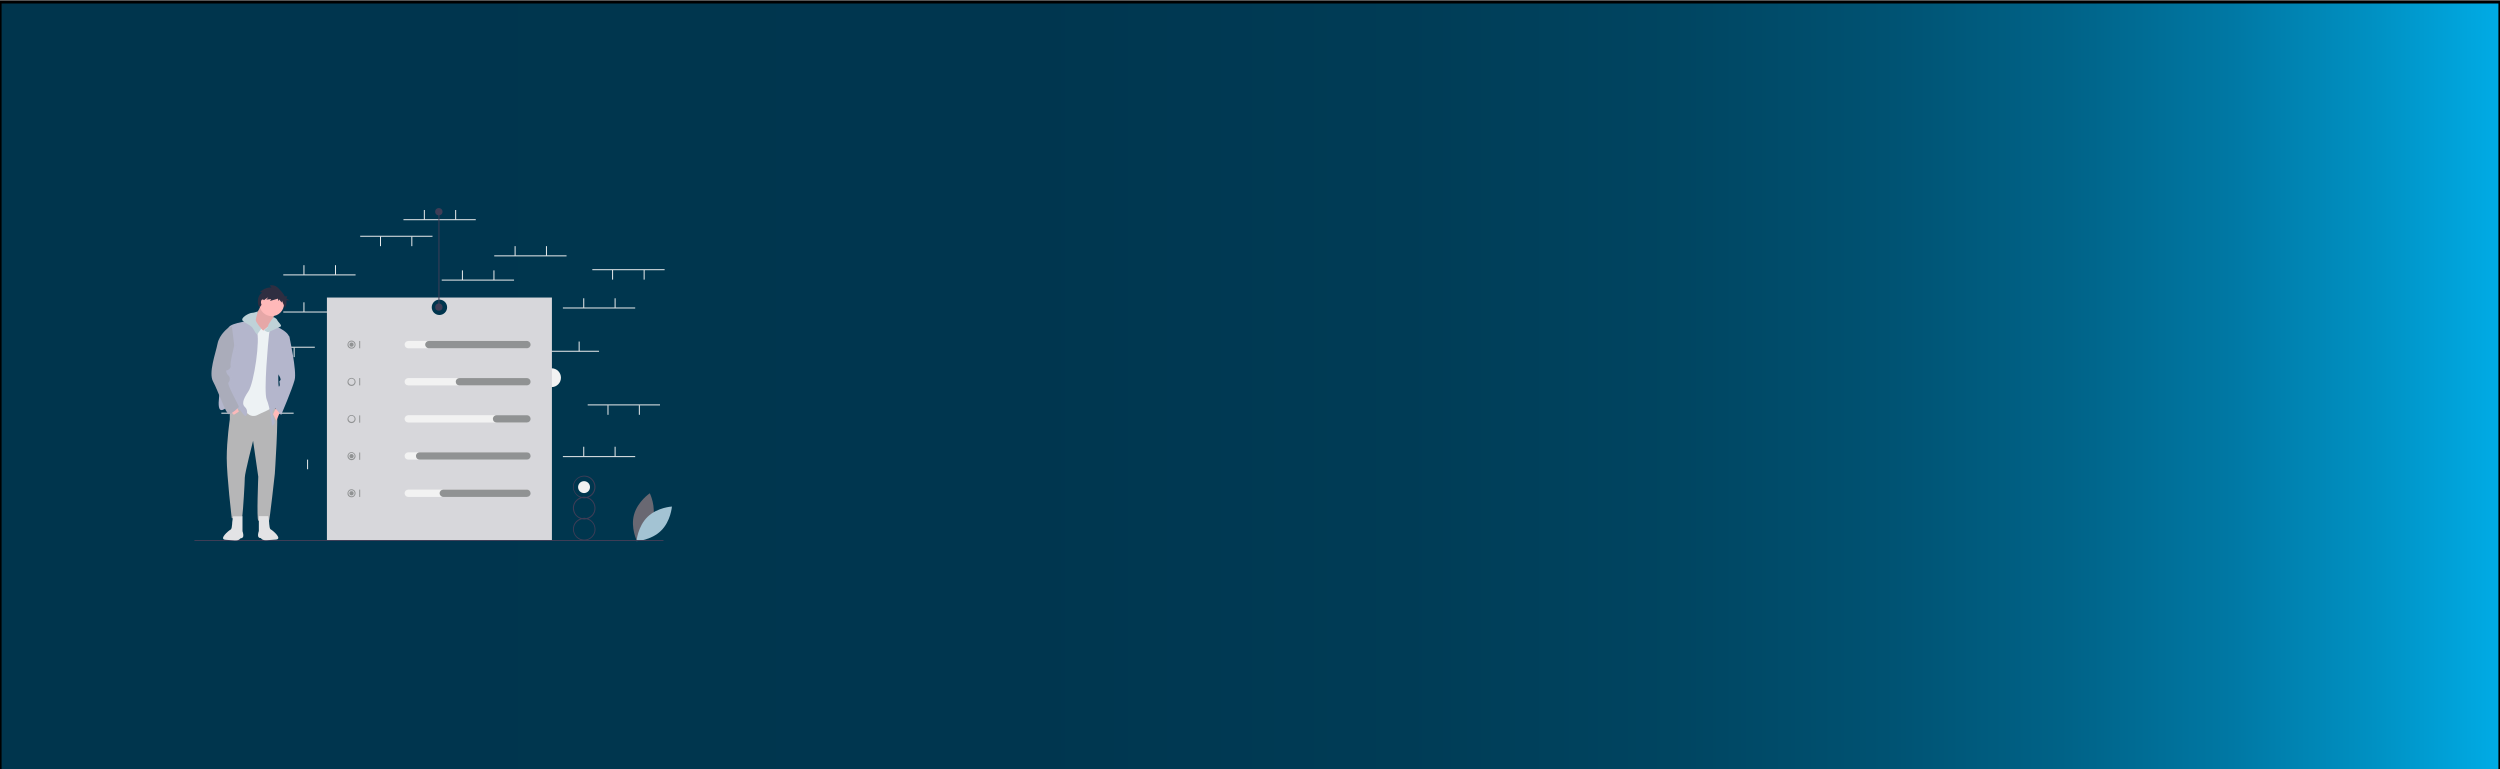 <?xml version="1.0" encoding="utf-8"?>
<!-- Generator: Adobe Illustrator 22.0.1, SVG Export Plug-In . SVG Version: 6.00 Build 0)  -->
<svg version="1.1" id="Layer_1" xmlns="http://www.w3.org/2000/svg" xmlns:xlink="http://www.w3.org/1999/xlink" x="0px" y="0px"
	 viewBox="0 0 1300 400" style="enable-background:new 0 0 1300 400;" xml:space="preserve">
<style type="text/css">
	.st0{fill:url(#SVGID_1_);stroke:#000000;stroke-width:1.645;stroke-miterlimit:10;}
	.st1{fill:#F2F2F2;}
	.st2{fill:#D7D7DB;}
	.st3{fill:#696872;}
	.st4{fill:#A3C3D3;}
	.st5{fill:#3F3D56;}
	.st6{fill:#909293;}
	.st7{fill:#B6B6B7;}
	.st8{fill:#E3E3E5;}
	.st9{fill:#FFB9B9;}
	.st10{opacity:0.1;enable-background:new    ;}
	.st11{fill:#EDF2F4;}
	.st12{fill:#B4B6CC;}
	.st13{fill:#BFD2D8;}
	.st14{opacity:0.1;fill:#B4B6CC;enable-background:new    ;}
	.st15{fill:#AAACBA;}
	.st16{fill:#2F2E41;}
</style>
<linearGradient id="SVGID_1_" gradientUnits="userSpaceOnUse" x1="2390.816" y1="201" x2="2600" y2="201" gradientTransform="matrix(6.215 0 0 1 -14858.027 0)">
	<stop  offset="0" style="stop-color:#00354D"/>
	<stop  offset="0.413" style="stop-color:#00364F"/>
	<stop  offset="0.562" style="stop-color:#003C56"/>
	<stop  offset="0.668" style="stop-color:#004561"/>
	<stop  offset="0.753" style="stop-color:#005272"/>
	<stop  offset="0.827" style="stop-color:#006388"/>
	<stop  offset="0.892" style="stop-color:#0078A4"/>
	<stop  offset="0.949" style="stop-color:#0091C3"/>
	<stop  offset="1" style="stop-color:#00ACE6"/>
	<stop  offset="1" style="stop-color:#0093C7"/>
	<stop  offset="1" style="stop-color:#0075A3"/>
	<stop  offset="1" style="stop-color:#005B83"/>
	<stop  offset="1" style="stop-color:#004567"/>
	<stop  offset="1" style="stop-color:#003351"/>
	<stop  offset="1" style="stop-color:#002540"/>
	<stop  offset="1" style="stop-color:#001B35"/>
	<stop  offset="1" style="stop-color:#00162E"/>
	<stop  offset="1" style="stop-color:#00142C"/>
</linearGradient>
<rect y="1" class="st0" width="1300" height="400"/>
<circle class="st1" cx="286.8" cy="196.4" r="4.9"/>
<circle class="st1" cx="303.7" cy="253.3" r="3.1"/>
<rect x="209.8" y="114" class="st1" width="37.6" height="0.5"/>
<rect x="236.7" y="109.2" class="st1" width="0.5" height="5"/>
<rect x="220.4" y="109.2" class="st1" width="0.5" height="5"/>
<rect x="159.7" y="239" class="st1" width="0.5" height="5"/>
<rect x="147.3" y="162" class="st1" width="37.6" height="0.5"/>
<rect x="174.2" y="157.2" class="st1" width="0.5" height="5"/>
<rect x="157.8" y="157.2" class="st1" width="0.5" height="5"/>
<rect x="147.3" y="142.7" class="st1" width="37.6" height="0.5"/>
<rect x="174.2" y="137.9" class="st1" width="0.5" height="5"/>
<rect x="157.8" y="137.9" class="st1" width="0.5" height="5"/>
<rect x="229.7" y="145.4" class="st1" width="37.6" height="0.5"/>
<rect x="256.6" y="140.6" class="st1" width="0.5" height="5"/>
<rect x="240.2" y="140.6" class="st1" width="0.5" height="5"/>
<rect x="257" y="132.8" class="st1" width="37.6" height="0.5"/>
<rect x="283.9" y="128" class="st1" width="0.5" height="5"/>
<rect x="267.6" y="128" class="st1" width="0.5" height="5"/>
<rect x="273.9" y="182.4" class="st1" width="37.6" height="0.5"/>
<rect x="300.9" y="177.6" class="st1" width="0.5" height="5"/>
<rect x="284.5" y="177.6" class="st1" width="0.5" height="5"/>
<rect x="292.7" y="237.2" class="st1" width="37.6" height="0.5"/>
<rect x="319.6" y="232.3" class="st1" width="0.5" height="5"/>
<rect x="303.3" y="232.3" class="st1" width="0.5" height="5"/>
<rect x="115.1" y="214.6" class="st1" width="37.6" height="0.5"/>
<rect x="142" y="209.8" class="st1" width="0.5" height="5"/>
<rect x="125.6" y="209.8" class="st1" width="0.5" height="5"/>
<rect x="126.1" y="180.3" class="st1" width="37.6" height="0.5"/>
<rect x="136.4" y="180.7" class="st1" width="0.5" height="5"/>
<rect x="152.7" y="180.7" class="st1" width="0.5" height="5"/>
<rect x="308" y="140" class="st1" width="37.6" height="0.5"/>
<rect x="318.3" y="140.4" class="st1" width="0.5" height="5"/>
<rect x="334.7" y="140.4" class="st1" width="0.5" height="5"/>
<rect x="305.6" y="210.3" class="st1" width="37.6" height="0.5"/>
<rect x="315.9" y="210.7" class="st1" width="0.5" height="5"/>
<rect x="332.2" y="210.7" class="st1" width="0.5" height="5"/>
<rect x="187.3" y="122.6" class="st1" width="37.6" height="0.5"/>
<rect x="197.6" y="123" class="st1" width="0.5" height="5"/>
<rect x="213.9" y="123" class="st1" width="0.5" height="5"/>
<rect x="292.7" y="159.9" class="st1" width="37.6" height="0.5"/>
<rect x="319.6" y="155.1" class="st1" width="0.5" height="5"/>
<rect x="303.3" y="155.1" class="st1" width="0.5" height="5"/>
<path class="st2" d="M287,154.7V281H170V154.7H287z M228.5,163.8c2.2,0,4-1.8,4-4s-1.8-4-4-4s-4,1.8-4,4S226.3,163.8,228.5,163.8
	L228.5,163.8L228.5,163.8z"/>
<path class="st3" d="M339.4,270.2c-1.9,6.9-8.2,11.1-8.2,11.1s-3.4-6.9-1.5-13.7c1.9-6.9,8.2-11.1,8.2-11.1S341.3,263.4,339.4,270.2
	z"/>
<path class="st4" d="M336.7,268.8c-5.1,5-5.7,12.6-5.7,12.6s7.6-0.4,12.7-5.4c5.1-4.9,5.7-12.6,5.7-12.6S341.8,263.8,336.7,268.8z"
	/>
<rect x="101.1" y="280.8" class="st5" width="243.9" height="0.5"/>
<path class="st5" d="M297.9,264.2c0-2.4,1.5-4.6,3.8-5.5c-3-1.2-4.5-4.6-3.4-7.6c1.2-3,4.6-4.5,7.6-3.4c3,1.2,4.5,4.6,3.4,7.6
	c-0.6,1.6-1.8,2.8-3.4,3.4c3,1.2,4.5,4.6,3.4,7.6c-0.6,1.6-1.8,2.8-3.4,3.4c3,1.2,4.5,4.6,3.4,7.6c-1.2,3-4.6,4.5-7.6,3.4
	c-3-1.2-4.5-4.6-3.4-7.6c0.6-1.6,1.8-2.8,3.4-3.4C299.4,268.8,297.9,266.6,297.9,264.2z M309.1,253.2c0-3-2.4-5.4-5.4-5.4
	s-5.4,2.4-5.4,5.4c0,2.5,1.7,4.7,4.2,5.2c0.8-0.2,1.6-0.2,2.4,0C307.4,257.9,309.1,255.7,309.1,253.2z M298.4,275.2
	c0,3,2.4,5.4,5.4,5.4s5.4-2.4,5.4-5.4c0-2.5-1.7-4.7-4.2-5.2c-0.8,0.2-1.6,0.2-2.4,0C300.1,270.6,298.4,272.7,298.4,275.2z
	 M302.6,269.4c0.8-0.2,1.6-0.2,2.4,0c2.9-0.7,4.7-3.5,4-6.4c-0.5-2-2-3.6-4-4c-0.8,0.2-1.6,0.2-2.4,0c-2.9,0.7-4.7,3.5-4,6.4
	C299,267.4,300.5,269,302.6,269.4z"/>
<path class="st1" d="M212.3,181.1h61.4c1,0,1.9-0.8,1.9-1.9c0-1-0.8-1.9-1.9-1.9h-61.4c-1,0-1.9,0.8-1.9,1.9
	C210.4,180.2,211.2,181.1,212.3,181.1z"/>
<path class="st1" d="M212.3,200.4h61.4c1,0,1.9-0.8,1.9-1.9c0-1-0.8-1.9-1.9-1.9h-61.4c-1,0-1.9,0.8-1.9,1.9
	C210.4,199.6,211.2,200.4,212.3,200.4z"/>
<path class="st1" d="M212.3,219.7h61.4c1,0,1.9-0.8,1.9-1.9c0-1-0.8-1.9-1.9-1.9h-61.4c-1,0-1.9,0.8-1.9,1.9
	S211.2,219.7,212.3,219.7z"/>
<path class="st1" d="M212.3,239h61.4c1,0,1.9-0.8,1.9-1.9s-0.8-1.9-1.9-1.9h-61.4c-1,0-1.9,0.8-1.9,1.9S211.2,239,212.3,239z"/>
<path class="st1" d="M212.3,258.4h61.4c1,0,1.9-0.8,1.9-1.9c0-1-0.8-1.9-1.9-1.9h-61.4c-1,0-1.9,0.8-1.9,1.9
	C210.4,257.5,211.2,258.4,212.3,258.4z"/>
<path class="st6" d="M223,181.1h51c1,0,1.9-0.8,1.9-1.9c0-1-0.8-1.9-1.9-1.9h-51c-1,0-1.9,0.8-1.9,1.9
	C221.1,180.2,222,181.1,223,181.1z"/>
<path class="st6" d="M238.8,200.4H274c1,0,1.9-0.8,1.9-1.9c0-1-0.8-1.9-1.9-1.9h-35.1c-1,0-1.9,0.8-1.9,1.9
	C237,199.6,237.8,200.4,238.8,200.4z"/>
<path class="st6" d="M258.2,219.7H274c1,0,1.9-0.8,1.9-1.9c0-1-0.8-1.9-1.9-1.9l0,0h-15.8c-1,0-1.9,0.8-1.9,1.9
	C256.3,218.9,257.1,219.7,258.2,219.7z"/>
<path class="st6" d="M218.2,239H274c1,0,1.9-0.8,1.9-1.9s-0.8-1.9-1.9-1.9h-55.8c-1,0-1.9,0.8-1.9,1.9S217.1,239,218.2,239z"/>
<path class="st6" d="M230.5,258.4H274c1,0,1.9-0.8,1.9-1.9c0-1-0.8-1.9-1.9-1.9h-43.5c-1,0-1.9,0.8-1.9,1.9
	C228.6,257.5,229.5,258.4,230.5,258.4z"/>
<rect x="186.8" y="177.3" class="st6" width="0.5" height="3.8"/>
<path class="st6" d="M182.8,181.3c1.2,0,2.1-1,2.1-2.1c0-1.2-1-2.1-2.1-2.1c-1.2,0-2.1,1-2.1,2.1
	C180.6,180.4,181.6,181.3,182.8,181.3z M182.8,177.6c0.9,0,1.6,0.7,1.6,1.6c0,0.9-0.7,1.6-1.6,1.6s-1.6-0.7-1.6-1.6
	C181.1,178.3,181.9,177.6,182.8,177.6z"/>
<rect x="186.8" y="196.6" class="st6" width="0.5" height="3.8"/>
<path class="st6" d="M182.8,200.7c1.2,0,2.1-1,2.1-2.1c0-1.2-1-2.1-2.1-2.1c-1.2,0-2.1,1-2.1,2.1
	C180.6,199.7,181.6,200.7,182.8,200.7z M182.8,196.9c0.9,0,1.6,0.7,1.6,1.6s-0.7,1.6-1.6,1.6s-1.6-0.7-1.6-1.6
	S181.9,196.9,182.8,196.9z"/>
<rect x="186.8" y="216" class="st6" width="0.5" height="3.8"/>
<path class="st6" d="M182.8,220c1.2,0,2.1-1,2.1-2.1c0-1.2-1-2.1-2.1-2.1c-1.2,0-2.1,1-2.1,2.1C180.6,219,181.6,220,182.8,220z
	 M182.8,216.2c0.9,0,1.6,0.7,1.6,1.6c0,0.9-0.7,1.6-1.6,1.6s-1.6-0.7-1.6-1.6C181.1,217,181.9,216.2,182.8,216.2z"/>
<rect x="186.8" y="235.3" class="st6" width="0.5" height="3.8"/>
<path class="st6" d="M182.8,239.3c1.2,0,2.1-1,2.1-2.1s-1-2.1-2.1-2.1c-1.2,0-2.1,1-2.1,2.1S181.6,239.3,182.8,239.3z M182.8,235.5
	c0.9,0,1.6,0.7,1.6,1.6s-0.7,1.6-1.6,1.6s-1.6-0.7-1.6-1.6S181.9,235.5,182.8,235.5z"/>
<rect x="186.8" y="254.6" class="st6" width="0.5" height="3.8"/>
<path class="st6" d="M182.8,258.6c1.2,0,2.1-1,2.1-2.1c0-1.2-1-2.1-2.1-2.1c-1.2,0-2.1,1-2.1,2.1
	C180.6,257.7,181.6,258.6,182.8,258.6z M182.8,254.9c0.9,0,1.6,0.7,1.6,1.6c0,0.9-0.7,1.6-1.6,1.6s-1.6-0.7-1.6-1.6
	C181.1,255.6,181.9,254.9,182.8,254.9z"/>
<circle class="st6" cx="182.8" cy="179.2" r="1.1"/>
<circle class="st6" cx="182.8" cy="237.2" r="1.1"/>
<circle class="st6" cx="182.8" cy="256.5" r="1.1"/>
<circle class="st5" cx="228.2" cy="159.7" r="1.9"/>
<circle class="st5" cx="228.2" cy="110.1" r="1.9"/>
<rect x="228" y="110.1" class="st5" width="0.5" height="49.6"/>
<path class="st7" d="M119.5,211.4v6.7c0,0-1.6,10.7-1.6,20.1s2.6,31.2,2.6,31.2s5.2,1.9,5.5-1c0.4-2.8,1.3-17.8,1.3-20.1
	s4.3-19.1,4.3-19.1l2.7,18.7c0,0-0.9,22.2,0,22.8s5,1.7,5.5,0.6s3.1-24.9,3.1-24.9s2.1-31,0.9-32.9s-2.3-3.3-2.3-3.3
	S124,205.8,119.5,211.4z"/>
<path class="st8" d="M121.2,268.5l-0.3,2c-0.1,0.7-0.2,1.4-0.2,2.1c-0.1,1-0.2,2.5-0.8,2.8c-0.9,0.4-6.5,5.1-2.5,5.3
	s5.9,0.7,7.1-0.2c1.4-1.1-0.2-0.6,0.4-0.6s1.3,0,1.6-1c0.2-1-0.4-2.7-0.4-2.7v-7.7L121.2,268.5L121.2,268.5z"/>
<path class="st8" d="M139.5,268.4l0.3,2c0.1,0.7,0.2,1.4,0.2,2.1c0.1,1,0.2,2.5,0.8,2.8c0.9,0.4,6.5,5.1,2.5,5.3s-5.9,0.7-7.1-0.2
	c-1.4-1.1,0.2-0.6-0.4-0.6s-1.3,0-1.6-1c-0.2-1,0.4-2.7,0.4-2.7v-7.7L139.5,268.4L139.5,268.4z"/>
<path class="st9" d="M136,158c0,0-2.1,5.2-3.6,6c-1.5,0.9-0.8,4.8-0.8,4.8l3.7,5.2h3l3.6-6.1c0,0,0.2-4.1,1-5
	C143.7,161.8,136,158,136,158z"/>
<path class="st10" d="M136,158c0,0-2.1,5.2-3.6,6c-1.5,0.9-0.8,4.8-0.8,4.8l3.7,5.2h3l3.6-6.1c0,0,0.2-4.1,1-5
	C143.7,161.8,136,158,136,158z"/>
<path class="st11" d="M133,168.6l-5.5,1.2l-4.1,40.9c0,0,2.2,0.4,4.4,3.3c2.2,3,4.9,2.5,6.3,1.7c1.3-0.8,6.8-2.8,6.9-3.7
	s-0.2-16-0.2-16l3.4-23.6l-1.7-2.6h-3.1l-2.5,2.1L133,168.6z"/>
<circle class="st9" cx="141.3" cy="158" r="6.4"/>
<path class="st12" d="M132.1,166.5c0,0-12.1,1.2-13.2,3.8s0.8,14,0.8,14s-4.4,10-4.3,12.3s-4.2,18.4,0.5,16.5s3.2-6.7,5.5-3.2
	c2.3,3.4,3.3,3,3.3,3s2.3,3.8,3.1,3.4c0.8-0.4,1.2-3.2-0.4-4.6s-1.3-3.7,1.7-8.1c3.1-4.4,6.3-27.7,4.4-31.3
	C131.7,168.8,132.1,166.5,132.1,166.5z"/>
<polygon class="st9" points="119.5,213.7 121.6,215.7 124.2,214 123.1,211.4 "/>
<path class="st12" d="M141,168.6c0,0,9.4,3.4,9.4,7.1c0,3.7-5.7,19.8-5.7,19.8s0,4.2,0.2,5.2s4.1,9.6,0.8,10.3
	c-2.1,0.5-3.8,1.7-4,3.5c-0.2,2.1,1.4,4.8,1.3,5.2c-0.2,0.9-1.7,2.1-1.6,1.5s-1-9.5-2.7-13.4s0.8-30.4,1.2-33.9
	C140.1,172.1,140.5,170.3,141,168.6z"/>
<polygon class="st9" points="145.9,213.5 143.7,218.8 142,215.4 143.9,211.2 "/>
<path class="st13" d="M134.1,161.9c0,0-2,0.8-3.2,0.8s-6.3,2.6-4.6,4.2c1.7,1.6,4.3,2,5.5,4.3s1.9,2.7,1.9,2.7l2.2-3
	c0,0-3.1-3.5-2.9-4.6C133.1,165.4,134.1,161.9,134.1,161.9z"/>
<path class="st13" d="M142.3,164.9c0,0,1.5,0.6,1.9,1.6s2.7,2.8,1.7,3.3s-5.3,2.5-6.1,2.8c-0.9,0.4-2.5-1-2.5-1s2.1-1.2,2.1-2.1
	C139.4,168.6,142.3,164.9,142.3,164.9z"/>
<path class="st12" d="M147.4,174l3,0.8c0,0,4.1,18.2,2.8,22.8c-1.2,4.6-7,18.2-7,18.2l-3.7-4.3c0,0,1.6-9.8,2.5-10.4s0.3-2,0.3-2.4
	s-0.4-0.1,0.5-1s-3.2-5.7-2.1-7C144.7,189.2,147.4,174,147.4,174z"/>
<path class="st14" d="M118.3,177.4l1.8-6.7c0,0-4.8,3.4-5.8,8.5s-4.8,15.1-2.3,19.6c2.5,4.4,6.8,17.2,8.2,17s5-3.3,5.2-3.8
	c0.1-0.5-6.4-11.8-5.4-12.7s0.8-3.1,0-3.6s-1.6-2.8-1-2.7s2.5-1.1,2.1-2.5c-0.4-1.3,1.9-10.5,1.9-10.5L118.3,177.4z"/>
<path class="st15" d="M120.6,169.8l-1.7,0.5c0,0-4.8,3.4-5.8,8.5s-4.8,15.1-2.3,19.6s6.8,17.2,8.2,17c1.5-0.2,5-3.3,5.2-3.8
	s-6.4-11.8-5.4-12.7s0.8-3.1,0-3.6s-1.6-2.8-1-2.7s2.5-1.1,2.1-2.5c-0.4-1.3,1.9-10.5,1.9-10.5L120.6,169.8z"/>
<path class="st16" d="M136.4,152.2l-1.2-0.4c0,0,2.5-2.5,6-2.3l-1-1c0,0,2.4-0.9,4.6,1.4c1.2,1.2,2.5,2.6,3.3,4.2h1.3l-0.5,1.1
	l1.9,1.1l-1.9-0.2c0.2,0.9,0.1,1.9-0.2,2.8l-0.4,1.2c0,0-1.7-3.5-1.7-3.9v1.1c0,0-1.2-1-1.2-1.6l-0.6,0.8l-0.3-1.2l-4.1,1.2l0.6-1
	l-2.5,0.3l1-1.2c0,0-2.8,1.4-3,2.6s-1.5,2.7-1.5,2.7l-0.6-1.1C134.2,158.7,133.2,153.8,136.4,152.2z"/>
<ellipse class="st9" cx="136.6" cy="157.2" rx="0.9" ry="1.5"/>
</svg>
